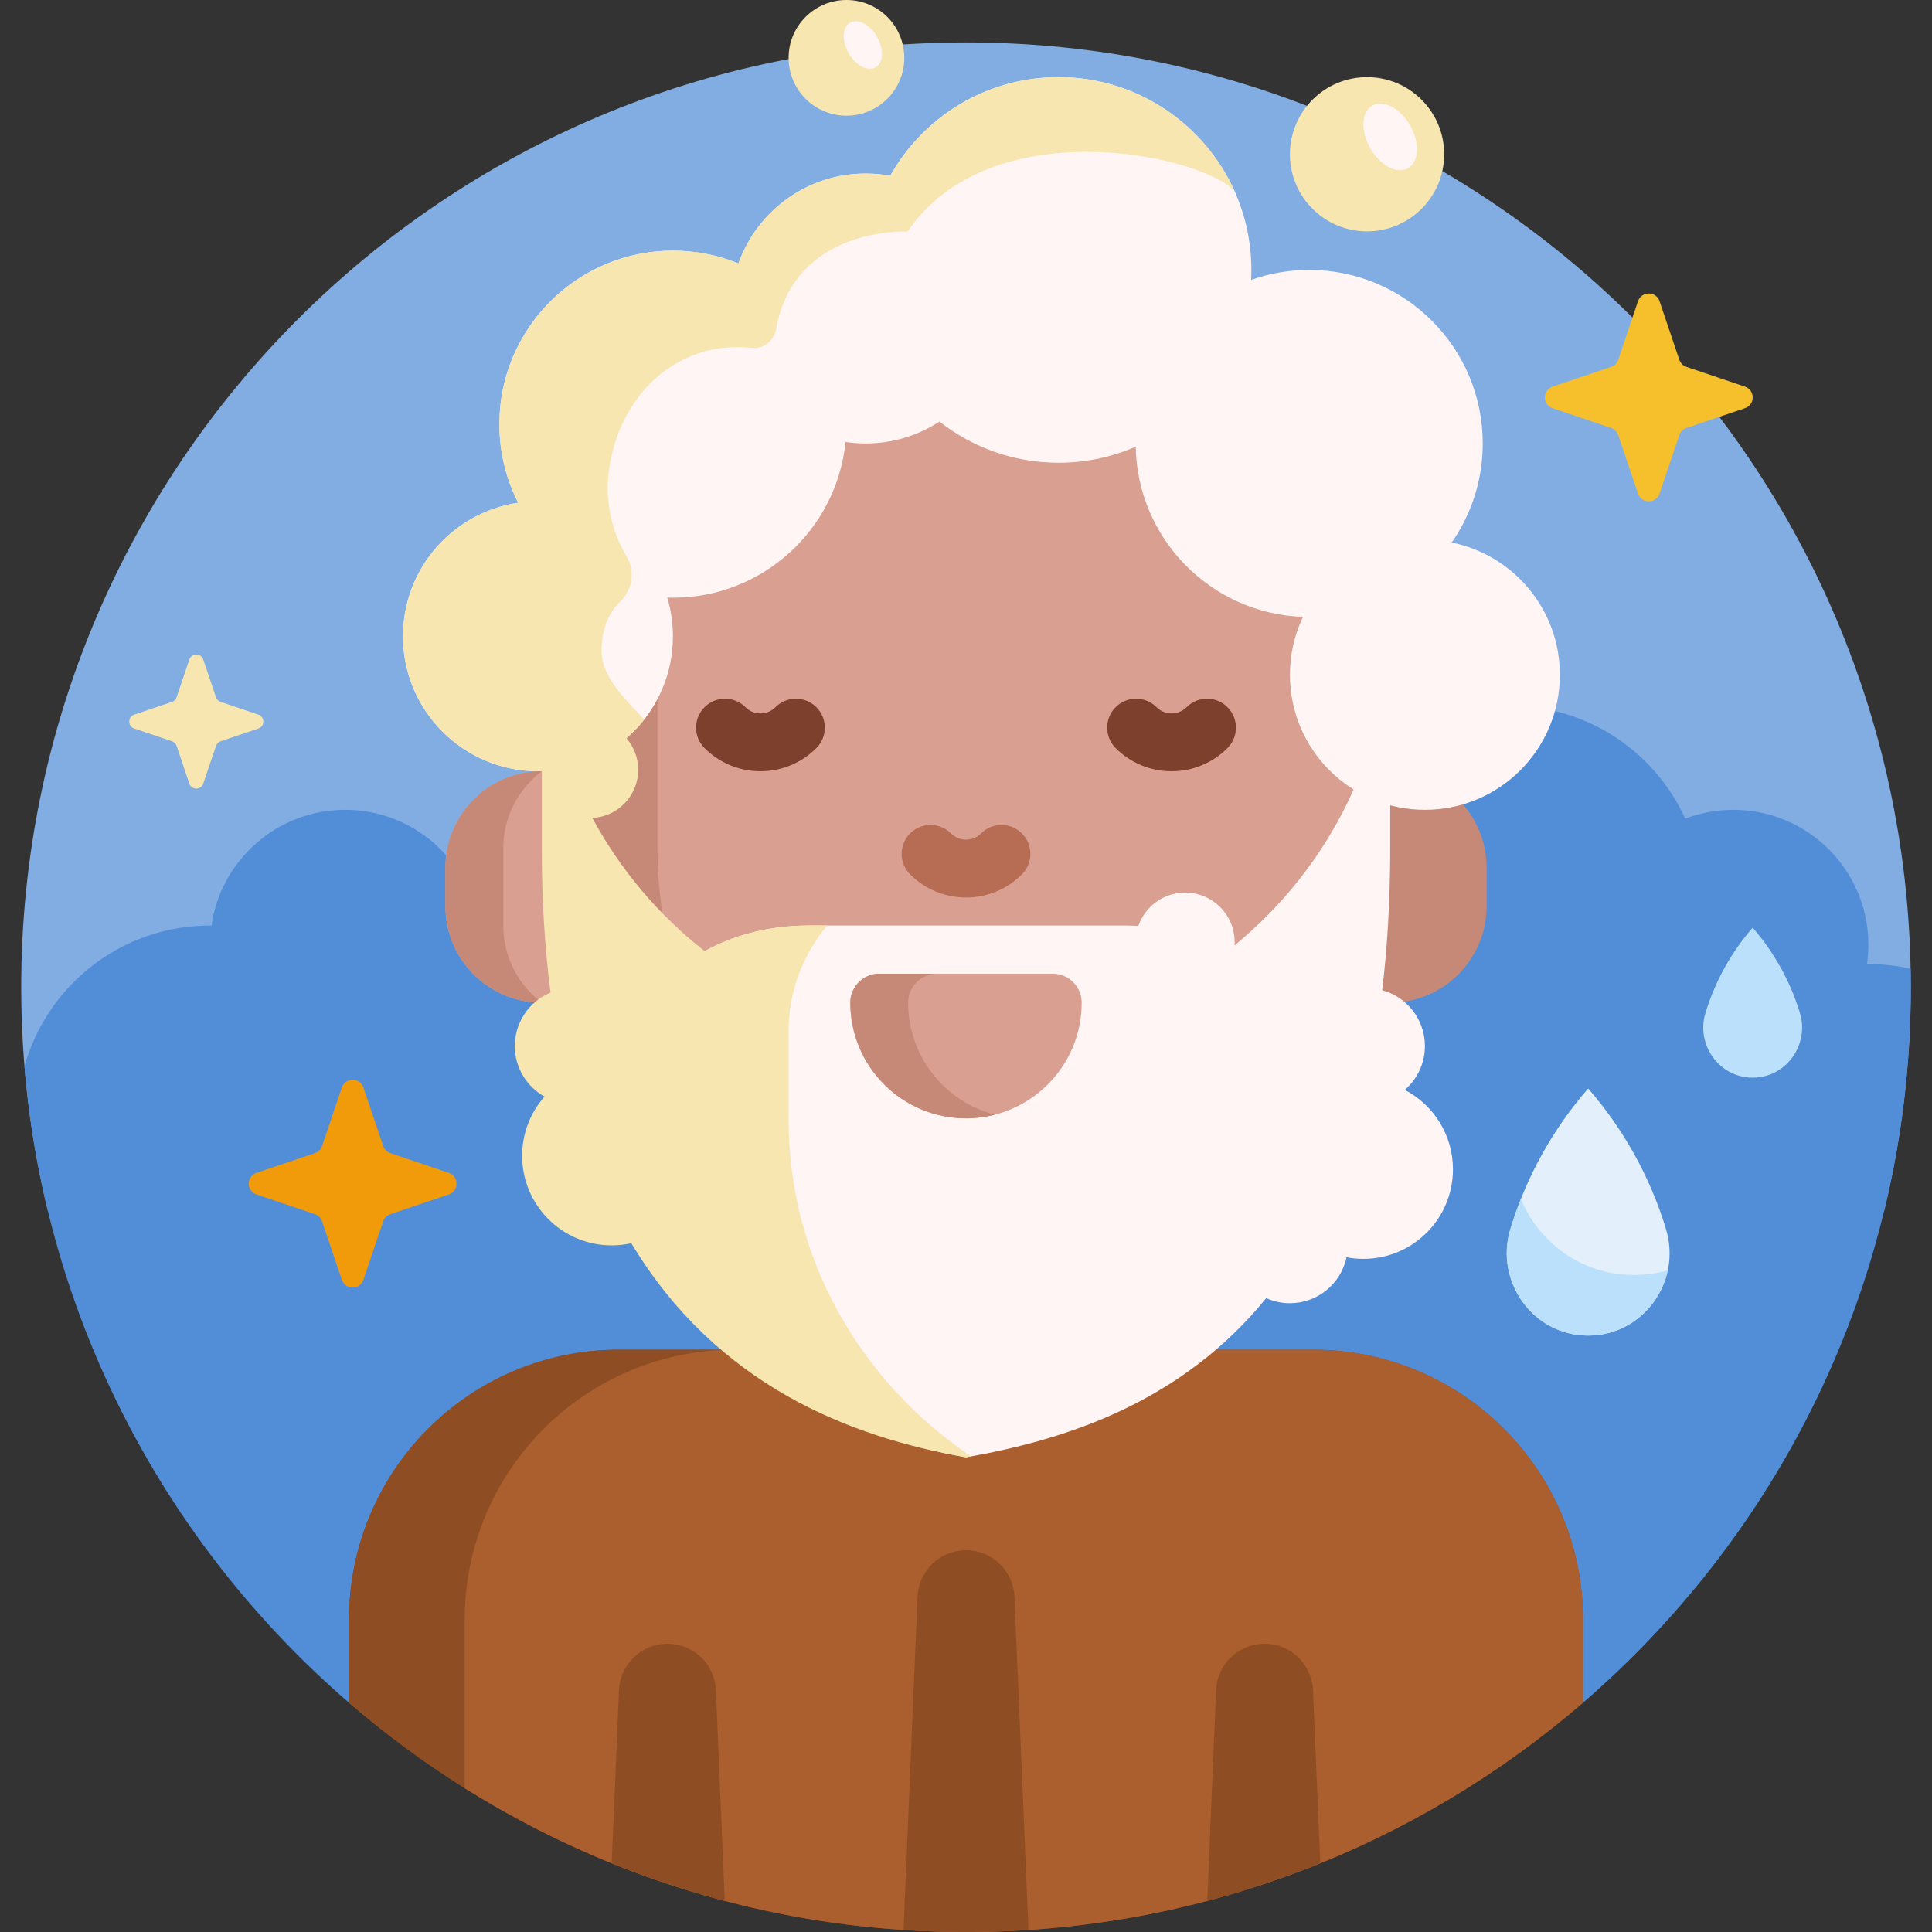 <svg id="Capa_1" enable-background="new 0 0 501 501" height="512" viewBox="0 0 501 501" width="512" xmlns="http://www.w3.org/2000/svg"><rect x="0" y="0" width="501" height="501" fill="#333333" stroke="none"/><g><path d="m12.417 314.043c-4.521-18.607-6.917-38.045-6.917-58.043 0-135.31 109.69-245 245-245s245 109.69 245 245c0 19.998-2.396 39.436-6.917 58.043-66.766-29.582-149.062-47.043-238.083-47.043s-171.317 17.461-238.083 47.043z" fill="#81ade2"/><path d="m90.497 441.543c-47.207-40.745-78.698-99.201-84.152-165.045 5.892-21.055 25.219-36.498 48.155-36.498.118 0 .236.001.355.002 2.425-16.962 17.012-30.002 34.645-30.002 12.647 0 23.728 6.708 29.877 16.761 7.383-4.298 15.965-6.761 25.123-6.761 27.614 0 50 22.386 50 50 0 3.425-.345 6.769-1.001 10h21.001v-30h129.965c-1.918-5.307-2.965-11.031-2.965-17 0-27.614 22.386-50 50-50 20.227 0 37.648 12.011 45.522 29.29 3.876-1.479 8.082-2.29 12.478-2.29 19.33 0 35 15.67 35 35 0 1.698-.122 3.368-.355 5.002.118-.001.237-.002.355-.002 3.763 0 7.428.417 10.954 1.205.031 1.595.046 3.193.046 4.795 0 74.156-32.946 140.618-85 185.545-42.926 37.05-277.076 37.049-320.003-.002z" fill="#528ed7"/><path d="m424.759 127.993-5.123-15.164c-.295-.872-.98-1.557-1.852-1.852l-15.164-5.123c-2.677-.904-2.677-4.69 0-5.594l15.164-5.123c.872-.295 1.557-.98 1.852-1.852l5.123-15.164c.904-2.677 4.69-2.677 5.594 0l5.123 15.164c.295.872.98 1.557 1.852 1.852l15.164 5.123c2.677.904 2.677 4.69 0 5.594l-15.164 5.123c-.872.295-1.557.98-1.852 1.852l-5.123 15.164c-.904 2.676-4.689 2.676-5.594 0z" fill="#f5c02c"/><path d="m88.646 331.88-5.123-15.164c-.295-.872-.98-1.557-1.852-1.852l-15.164-5.123c-2.677-.904-2.677-4.69 0-5.594l15.164-5.123c.872-.295 1.557-.98 1.852-1.852l5.123-15.164c.904-2.677 4.69-2.677 5.594 0l5.123 15.164c.295.872.98 1.557 1.852 1.852l15.164 5.123c2.677.904 2.677 4.69 0 5.594l-15.164 5.123c-.872.295-1.557.98-1.852 1.852l-5.123 15.164c-.904 2.676-4.689 2.676-5.594 0z" fill="#f19b0b"/><path d="m410.5 420v21.545c-42.926 37.049-98.847 59.455-160 59.455s-117.074-22.406-160-59.455v-21.545c0-38.66 31.34-70 70-70h180c38.66 0 70 31.34 70 70z" fill="#8f4d24"/><path d="m120.503 463.705c-10.57-6.63-20.598-14.044-30.003-22.16v-21.545c0-38.66 31.34-70 70-70h53.304c-38.66 0-70 31.34-70 70v29.954c0 10.869-10.835 18.752-20.992 14.882-.829-.315-1.606-.689-2.309-1.131z" fill="#8f4d24"/><path d="m410.5 420v21.545c-42.926 37.049-98.847 59.455-160 59.455-47.757 0-92.322-13.664-130-37.296v-43.704c0-38.66 31.34-70 70-70h150c38.66 0 70 31.34 70 70z" fill="#ab5e2e"/><path d="m140.5 260c-13.807 0-25-11.193-25-25v-10c0-13.807 11.193-25 25-25 13.807 0 25 11.193 25 25v10c0 13.807-11.193 25-25 25z" fill="#d9a091"/><path d="m130.5 220v20c0 8.178 3.927 15.439 9.998 20-13.806-.001-24.998-11.194-24.998-25v-10c0-13.806 11.192-24.999 24.998-25-6.071 4.561-9.998 11.822-9.998 20zm230-20v-20c0-60.751-49.249-110-110-110-60.751 0-110 49.249-110 110v40c0 60.751 49.249 110 110 110 47.027 0 87.162-29.511 102.895-71.024 2.252.666 4.637 1.024 7.105 1.024 13.807 0 25-11.193 25-25v-10c0-13.807-11.193-25-25-25z" fill="#c68978"/><path d="m360.5 180v40c0 50.792-34.425 93.543-81.216 106.195-9.023 2.44-18.545 2.44-27.568 0-46.791-12.652-81.216-55.403-81.216-106.195v-40c0-55.663 41.345-101.669 95-108.985 53.655 7.316 95 53.322 95 108.985z" fill="#d9a091"/><path d="m236 226.731c-2.929-2.93-2.929-7.678 0-10.607 2.929-2.928 7.678-2.928 10.606 0 1.042 1.042 2.424 1.616 3.893 1.616s2.851-.574 3.893-1.616c2.929-2.928 7.678-2.928 10.606 0 2.929 2.93 2.929 7.678 0 10.607-3.875 3.875-9.024 6.009-14.499 6.009s-10.624-2.134-14.499-6.009z" fill="#b76c54"/><path d="m211.696 183.384c2.929 2.93 2.929 7.678 0 10.607-3.875 3.875-9.024 6.009-14.5 6.009s-10.625-2.134-14.5-6.009c-2.929-2.93-2.929-7.678 0-10.607 2.929-2.928 7.678-2.928 10.606 0 1.042 1.042 2.424 1.616 3.893 1.616s2.851-.574 3.893-1.616c2.93-2.928 7.679-2.928 10.608 0zm106.607 0c-2.929-2.928-7.678-2.928-10.606 0-1.042 1.042-2.424 1.616-3.893 1.616s-2.851-.574-3.893-1.616c-2.929-2.928-7.678-2.928-10.606 0-2.929 2.93-2.929 7.678 0 10.607 3.875 3.875 9.024 6.009 14.5 6.009 5.475 0 10.625-2.134 14.5-6.009 2.927-2.929 2.927-7.678-.002-10.607z" fill="#7d402d"/><path d="m185.647 438.305 2.294 54.635c-10.039-2.643-19.825-5.908-29.317-9.75l1.885-44.885c.283-6.736 5.826-12.052 12.569-12.052s12.286 5.316 12.569 12.052zm154.843 0c-.283-6.736-5.826-12.052-12.569-12.052-6.742 0-12.286 5.316-12.569 12.052l-2.294 54.635c10.039-2.643 19.825-5.908 29.316-9.75zm-89.99-36.305c-6.742 0-12.286 5.315-12.569 12.052l-3.629 86.421c5.354.35 10.755.527 16.198.527s10.844-.178 16.198-.527l-3.629-86.421c-.283-6.737-5.827-12.052-12.569-12.052z" fill="#8f4d24"/><path d="m234.5 15c0 8.284-6.716 15-15 15s-15-6.716-15-15 6.716-15 15-15 15 6.716 15 15zm120 5c-11.046 0-20 8.954-20 20s8.954 20 20 20 20-8.954 20-20-8.954-20-20-20z" fill="#f7e6b0"/><path d="m404.5 175c0 19.33-15.67 35-35 35s-35-15.67-35-35c0-5.38 1.214-10.475 3.383-15.029-23.827-.842-42.938-20.207-43.374-44.135-6.127 2.678-12.895 4.164-20.009 4.164-11.657 0-22.382-3.989-30.885-10.677-5.495 3.59-12.061 5.677-19.115 5.677-1.779 0-3.526-.133-5.233-.389-2.309 22.687-21.471 40.389-44.767 40.389-.488 0-.973-.009-1.457-.024.948 3.176 1.457 6.54 1.457 10.024 0 19.33-15.67 35-35 35s-35-15.67-35-35c0-17.586 12.97-32.142 29.866-34.625-3.112-6.117-4.866-13.041-4.866-20.375 0-24.853 20.147-45 45-45 6.014 0 11.752 1.18 16.996 3.32 4.809-13.587 17.77-23.32 33.004-23.32 2.172 0 4.298.198 6.361.577 8.56-15.263 24.895-25.577 43.639-25.577 27.614 0 50 22.386 50 50 0 .867-.022 1.729-.066 2.584 4.711-1.673 9.782-2.584 15.066-2.584 24.853 0 45 20.147 45 45 0 9.551-2.976 18.406-8.05 25.69 16.001 3.224 28.05 17.36 28.05 34.31z" fill="#fff5f5"/><path d="m376.775 303.222c0 12.825-10.396 23.221-23.221 23.221-1.495 0-2.957-.141-4.373-.411-1.424 6.802-7.456 11.91-14.681 11.91-2.191 0-4.273-.47-6.15-1.315-21.766 26.75-51.286 36.653-77.85 41.266-49.803-8.649-87-42.926-87-83.894v-18.5c0-19.606 20.638-35.5 46.097-35.5h81.806c1.277 0 2.542.04 3.792.119 1.733-5.037 6.513-8.657 12.138-8.657 7.088 0 12.833 5.746 12.833 12.833 0 .289-.01.575-.029.859 24.639-20.172 40.363-50.826 40.363-85.153v60c0 13.359-.722 25.583-2.073 36.769 6.379 1.726 11.073 7.555 11.073 14.481 0 4.547-2.023 8.621-5.218 11.372 7.425 3.874 12.493 11.645 12.493 20.6z" fill="#fff5f5"/><path d="m250.5 290c-16.569 0-30-13.431-30-30 0-4.142 3.358-7.5 7.5-7.5h45c4.142 0 7.5 3.358 7.5 7.5 0 16.569-13.431 30-30 30z" fill="#d9a091"/><path d="m258 289.055c-2.397.617-4.91.945-7.5.945-16.568 0-30-13.431-30-30 0-4.142 3.358-7.5 7.5-7.5h15c-4.142 0-7.5 3.358-7.5 7.5 0 13.979 9.561 25.724 22.5 29.055z" fill="#c68978"/><path d="m49.101 203.205-3.305-9.783c-.19-.563-.632-1.005-1.195-1.195l-9.783-3.305c-1.727-.583-1.727-3.026 0-3.609l9.783-3.305c.563-.19 1.005-.632 1.195-1.195l3.305-9.783c.583-1.727 3.026-1.727 3.609 0l3.305 9.783c.19.563.632 1.005 1.195 1.195l9.783 3.305c1.727.583 1.727 3.026 0 3.609l-9.783 3.305c-.563.19-1.005.632-1.195 1.195l-3.305 9.783c-.584 1.727-3.026 1.727-3.609 0z" fill="#f7e6b0"/><path d="m227.44 9.559c1.826 3.197 1.654 6.733-.384 7.897s-5.171-.484-6.997-3.681-1.654-6.733.384-7.897c2.039-1.164 5.171.484 6.997 3.681zm128.425 17.819c-2.857 1.632-3.098 6.588-.539 11.07 2.56 4.482 6.951 6.792 9.808 5.16s3.098-6.588.538-11.07c-2.558-4.481-6.95-6.792-9.807-5.16z" fill="#fff5f5"/><path d="m320.144 49.559c-8.894-9.559-63.394-21.059-84.771 10.478-.52-.024-29.623-1.287-34.187 25.648-.161.95-.648 1.812-1.278 2.542-.01.012-.02.023-.031.035-1.225 1.421-3.07 2.161-4.934 1.946-1.185-.137-2.39-.207-3.611-.207-17.213 0-29.876 12.839-33.083 29.75-2.057 10.845 1.092 19.216 4.244 24.537 2.184 3.687 1.593 8.441-1.444 11.465-3.266 3.252-5.05 7.122-5.05 13.171 0 6.812 6.779 13.014 11.056 17.659-1.38 1.759-2.925 3.383-4.611 4.848 1.903 2.193 3.055 5.056 3.055 8.188 0 6.703-5.275 12.173-11.9 12.486 7.241 13.438 17.196 25.198 29.131 34.546 7.564-4.185 16.841-6.65 26.866-6.65h4.901c-6.259 7.526-9.998 17.053-9.998 27.415v22.972c0 36.056 18.687 67.938 47.304 87.274-.434.08-.868.157-1.304.233-30.411-5.281-64.698-18.802-86.788-55.511-1.637.366-3.34.56-5.087.56-12.825 0-23.222-10.397-23.222-23.222 0-5.889 2.192-11.266 5.805-15.359-4.598-2.563-7.708-7.474-7.708-13.111 0-6.254 3.827-11.613 9.266-13.865-1.474-11.377-2.265-23.805-2.265-37.387v-20.014c-.797.022-1.6.018-2.409-.014-17.69-.694-32.276-14.808-33.504-32.469-1.3-18.691 12.088-34.528 29.779-37.128-3.554-6.987-5.338-15.025-4.759-23.525 1.511-22.184 19.412-40.15 41.592-41.731 7.215-.514 14.101.673 20.297 3.202 4.809-13.588 17.77-23.321 33.004-23.321 2.172 0 4.298.198 6.361.577 8.56-15.263 24.895-25.577 43.639-25.577 20.332 0 37.829 12.136 45.644 29.559z" fill="#f7e6b0"/><path d="m412.131 346.332c-.195.002-.389.002-.584 0-14.086-.15-23.979-14.102-19.894-27.584 4.126-13.621 11.083-26.012 20.187-36.487 9.104 10.476 16.06 22.866 20.187 36.487 4.083 13.482-5.809 27.434-19.896 27.584z" fill="#e3f0fb"/><path d="m454.677 279.449c-.118.001-.236.001-.355 0-8.552-.091-14.558-8.562-12.078-16.747 2.505-8.27 6.729-15.792 12.256-22.152 5.527 6.36 9.751 13.883 12.256 22.152 2.479 8.186-3.527 16.656-12.079 16.747zm-30.527 51.164c-.294.003-.588.003-.882 0-13.33-.142-24.171-8.473-28.885-19.683-1.014 2.556-1.926 5.163-2.73 7.817-4.084 13.482 5.808 27.434 19.894 27.584.195.002.39.002.584 0 10.315-.11 18.381-7.621 20.357-16.929-2.635.757-5.427 1.18-8.338 1.211z" fill="#bbe0fb"/></g></svg>